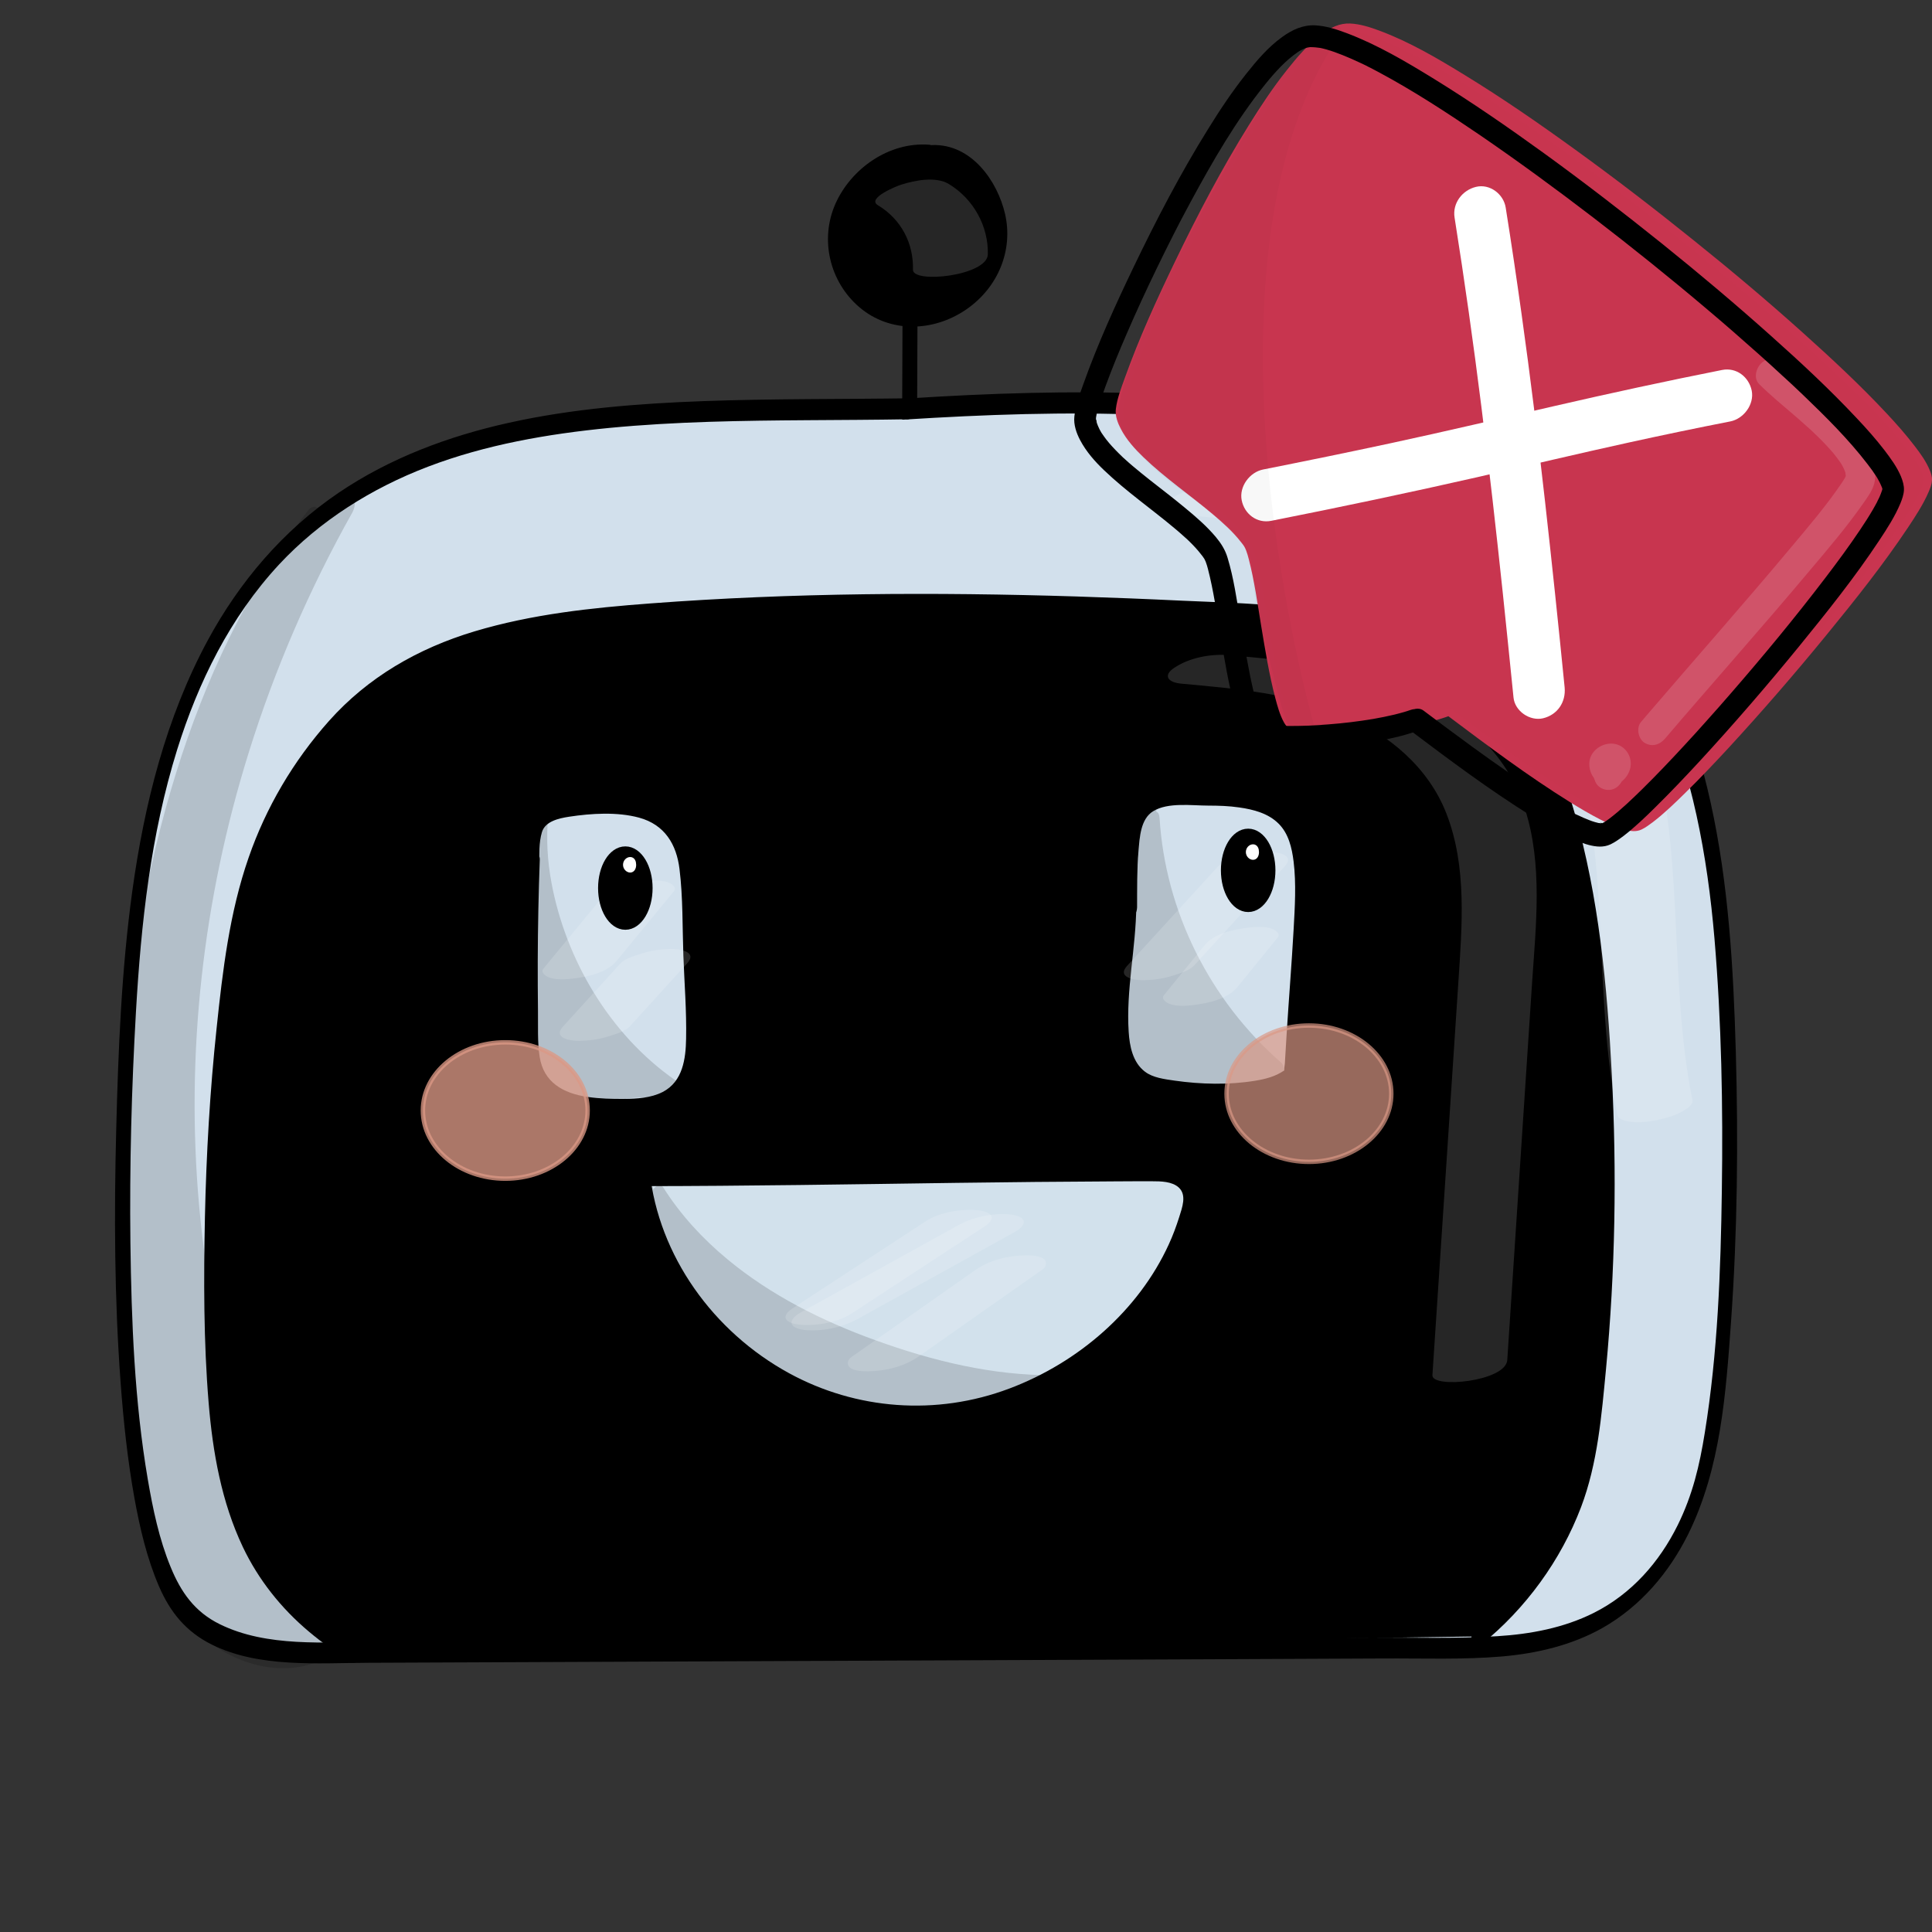 <?xml version="1.0" encoding="utf-8"?>
<!-- Generator: Adobe Adobe Illustrator 24.2.0, SVG Export Plug-In . SVG Version: 6.00 Build 0)  -->
<svg version="1.1" xmlns="http://www.w3.org/2000/svg" xmlns:xlink="http://www.w3.org/1999/xlink" x="0px" y="0px"
	 viewBox="0 0 170.08 170.08" style="enable-background:new 0 0 170.08 170.08;" xml:space="preserve">
<rect x="0" y="0" width="170.08" height="170.08" fill="#333333" stroke="none"/>
<style type="text/css">
	.st0{fill:#D2E0EC;}
	.st1{fill:#D2E1EC;}
	.st2{opacity:0.149;}
	.st3{fill:#FFFFFF;}
	.st4{stroke:#000000;stroke-miterlimit:10;}
	.st5{fill:#FFFFFF;stroke:#FFFFFF;stroke-width:0.407;stroke-miterlimit:10;}
	.st6{opacity:0.78;fill:#DB9886;stroke:#DB9886;stroke-width:0.391;stroke-miterlimit:10;}
	.st7{opacity:0.69;fill:#DB9886;stroke:#DB9886;stroke-width:0.391;stroke-miterlimit:10;}
	.st8{fill:#ECC9AD;}
	.st9{opacity:0.161;}
	.st10{opacity:0.169;}
	.st11{fill:#F0F6FA;}
	.st12{opacity:0.031;}
	.st13{stroke:#000000;stroke-width:0.066;stroke-miterlimit:10;}
	.st14{fill:#D15238;}
	.st15{fill:#D15239;}
	.st16{fill:#C8354F;}
	.st17{fill:#C93550;}
	.st18{fill:#6DB671;}
	.st19{fill:#6CB671;}
	.st20{fill:#D1DFEA;}
	.st21{fill:#D3E1ED;}
	.st22{fill:#C8354E;}
	.st23{fill:#F3C058;}
	.st24{fill:#C8AE9D;}
	.st25{opacity:0.078;}
	.st26{opacity:0.141;}
</style>
<g id="Ebene_4_5_">
</g>
<g id="Ebene_8_7_">
	<g>
		<g id="Ebene_5_8_">
			<g>
				<g>
					<path class="st0" d="M80.07,35.99c-31.77,0.48-64.7-3.19-68.53,49.61c-1.1,15.11-2.07,50.63,5.45,56.98
						c3.31,2.79,8.14,2.91,12.55,2.89c32.42-0.14,64.83-0.28,97.25-0.42c6.46-0.03,17.76,0.48,22.61-13.44
						c3.24-9.28,3.47-37.97,1.87-52.29c-4.74-42.27-35.4-45.62-71.57-43.34"/>
					<g>
						<path d="M80.24,35.06c-6.09,0.09-12.19,0.03-18.28,0.25c-5.75,0.21-11.54,0.66-17.17,1.91c-5.32,1.18-10.48,3.11-14.98,6.16
							c-4.92,3.33-8.76,7.89-11.51,12.97c-3.71,6.86-5.6,14.5-6.65,22.07c-0.96,6.97-1.24,14.03-1.42,21.04
							c-0.19,7.43-0.16,14.88,0.39,22.28c0.25,3.39,0.61,6.78,1.21,10.12c0.48,2.65,1.1,5.32,2.17,7.8c0.98,2.26,2.37,4,4.69,5.14
							c4.13,2.03,9.25,1.6,13.78,1.58c11.9-0.05,23.8-0.1,35.7-0.15c11.95-0.05,23.9-0.1,35.84-0.15
							c5.93-0.03,11.85-0.05,17.77-0.08c3.48-0.02,7.01,0.12,10.49-0.18c3.05-0.27,6.11-0.99,8.79-2.5
							c3.37-1.91,5.87-4.88,7.54-8.23c2.89-5.82,3.34-12.47,3.79-18.76c0.56-7.89,0.64-15.8,0.42-23.69
							c-0.21-7.37-0.63-14.8-2.22-22c-1.48-6.7-3.99-13.29-8.18-18.85c-3.51-4.67-8.09-8.42-13.42-11.09
							c-5.47-2.73-11.53-4.28-17.64-5.14c-6.81-0.96-13.75-1.13-20.65-0.97c-3.61,0.08-7.21,0.26-10.81,0.49
							c-0.78,0.05-1.24,1.91-0.33,1.86c7.13-0.45,14.28-0.71,21.41-0.41c6.4,0.28,12.81,1.03,18.94,2.78
							c5.58,1.59,10.88,4.05,15.32,7.64c4.78,3.86,8.33,8.86,10.76,14.35c2.98,6.72,4.32,14.04,4.94,21.32
							c0.62,7.36,0.76,14.78,0.65,22.18c-0.1,7.1-0.36,14.28-1.5,21.32c-0.46,2.88-1.07,5.48-2.39,8.15
							c-1.6,3.23-4.04,6.04-7.39,7.72c-2.64,1.32-5.57,1.87-8.5,2.05c-3.65,0.23-7.34,0.11-10.99,0.12
							c-11.7,0.05-23.41,0.1-35.11,0.15c-11.7,0.05-23.41,0.1-35.11,0.15c-5.83,0.03-11.65,0.05-17.48,0.08
							c-4.53,0.02-9.62,0.48-13.75-1.55c-2.23-1.09-3.44-2.85-4.33-5.02c-1.02-2.47-1.57-5.12-2.02-7.74
							c-1.17-6.86-1.44-13.88-1.53-20.84c-0.08-6.78,0.1-13.57,0.49-20.35c0.45-7.75,1.29-15.55,3.63-23.06
							c1.85-5.91,4.64-11.62,8.97-16.29c3.58-3.84,8.12-6.7,13.09-8.6c5.11-1.95,10.56-2.89,15.99-3.42
							c5.83-0.56,11.68-0.64,17.52-0.68c2.91-0.02,5.82-0.03,8.74-0.08C80.68,36.91,81.16,35.05,80.24,35.06L80.24,35.06z"/>
					</g>
				</g>
				<g>
					<g>
						<path d="M79.45,28.4c-0.01,2.63-0.02,5.26-0.03,7.9c0,0.37,0.24,0.74,0.66,0.57c0.43-0.17,0.65-0.79,0.66-1.19
							c0.01-2.63,0.02-5.26,0.03-7.9c0-0.37-0.24-0.74-0.66-0.57C79.67,27.38,79.45,28,79.45,28.4L79.45,28.4z"/>
					</g>
				</g>
				<g>
					<path d="M81.89,13.7c4.02-0.23,6.94,5.28,5.98,8.78c-0.97,3.5-4.98,5.96-8.59,5.26s-6.25-4.44-5.65-8.01
						c0.6-3.57,4.35-6.41,8.02-6.07"/>
					<g>
						<path d="M81.72,14.63c2.52-0.1,4.31,2.07,5.13,4.1c0.91,2.24,0.64,4.59-1.3,6.32c-2.13,1.9-5.32,2.49-7.85,1.1
							c-2.37-1.31-4.03-4.2-3.37-6.86c0.74-2.98,4.07-4.93,7.14-4.69c0.75,0.06,1.26-1.79,0.33-1.86c-3.56-0.27-6.88,2.12-8.25,5.19
							c-1.4,3.15-0.52,6.88,2.11,9.12c2.68,2.28,6.48,2.19,9.39,0.2c2.82-1.93,4.16-5.23,3.43-8.41c-0.67-2.89-2.95-6.2-6.44-6.07
							C81.28,12.8,80.81,14.66,81.72,14.63L81.72,14.63z"/>
					</g>
				</g>
				<g>
					<path d="M31.26,145.47c-6.72-4.4-11.69-9.55-12.41-24.54c-0.58-12.1-0.08-26.02,1.81-38.04c1.2-7.61,3.99-13.92,9.37-19.63
						c6.33-6.71,16.38-8.35,25.62-9.09c18.51-1.49,37.09-1.03,55.59,0.04c7.07,0.41,17.72,4.27,22.53,9.26
						c7.82,8.12,9.37,44.02,5.98,64.76c-0.98,6-4.74,11.95-9.58,15.83"/>
					<g>
						<path d="M31.73,144.63c-2.51-1.65-4.88-3.5-6.74-5.82c-2.2-2.74-3.53-6.03-4.33-9.4c-1.15-4.87-1.25-9.91-1.34-14.9
							c-0.09-5.38,0.02-10.77,0.34-16.15c0.32-5.27,0.83-10.55,1.68-15.77c0.73-4.47,2.12-8.84,4.49-12.8c2.4-4,5.65-7.66,9.89-9.97
							c4.46-2.43,9.54-3.53,14.55-4.19c5.65-0.74,11.37-1.01,17.05-1.23c6.04-0.23,12.08-0.29,18.11-0.22
							c6.04,0.07,12.07,0.27,18.1,0.56c2.86,0.14,5.75,0.19,8.59,0.48c2.2,0.23,4.37,0.71,6.49,1.31c4.52,1.3,9.05,3.19,12.73,6.03
							c1.11,0.86,2.16,1.81,2.94,2.95c0.67,0.99,1.2,2.06,1.67,3.15c1.19,2.81,1.93,5.81,2.54,8.79c0.75,3.72,1.25,7.48,1.6,11.26
							c0.78,8.42,0.9,16.93,0.47,25.39c-0.2,3.88-0.52,7.76-1.05,11.63c-0.28,2.02-0.58,4.03-1.25,5.97
							c-0.79,2.28-1.94,4.46-3.38,6.43c-1.38,1.91-3.01,3.64-4.87,5.14c-0.36,0.29-0.58,0.86-0.46,1.29c0.1,0.4,0.46,0.53,0.81,0.25
							c3.98-3.21,7.05-7.47,8.82-12.12c1.47-3.87,1.81-8.09,2.2-12.15c0.82-8.65,0.96-17.35,0.51-26c-0.4-7.72-1.14-15.6-3.29-23.04
							c-0.74-2.57-1.65-5.2-3.17-7.43c-2.09-3.06-5.64-5.1-9-6.7c-4.25-2.01-8.95-3.51-13.71-4c-2.87-0.29-5.79-0.36-8.68-0.49
							c-3.09-0.15-6.17-0.27-9.26-0.37c-12.49-0.39-25.01-0.33-37.5,0.61c-5.22,0.39-10.46,0.95-15.5,2.46
							c-5,1.5-9.4,4.05-12.82,7.89c-3.15,3.54-5.55,7.63-7.07,12.02c-1.69,4.85-2.29,9.97-2.82,15.01
							c-0.59,5.54-0.91,11.1-1.03,16.66c-0.11,5.45-0.12,10.94,0.33,16.37c0.36,4.33,1.13,8.7,3.01,12.66
							c1.36,2.86,3.36,5.39,5.83,7.46c1.14,0.96,2.36,1.82,3.61,2.64C31.54,146.8,32.35,145.05,31.73,144.63L31.73,144.63z"/>
					</g>
				</g>
				<g>
					<path class="st0" d="M46.88,75.97c-0.19,5.21-0.23,10.43-0.13,15.64c0.03,1.38,0.09,2.85,0.89,3.97
						c1.29,1.8,3.88,2.02,6.15,2.07c1.79,0.04,3.74,0.04,5.18-1.02c2.07-1.53,2.18-4.46,2.08-6.97c-0.15-3.89-0.3-7.78-0.45-11.67
						c-0.07-1.93-0.21-4.03-1.51-5.47c-1.74-1.92-4.8-1.88-7.45-1.69c-1.32,0.1-2.75,0.23-3.77,1.07s-1.04,2.85-1.04,4.57"/>
					<g>
						<path d="M46.23,76.28c-0.11,3.02-0.17,6.04-0.18,9.06c-0.01,1.55,0,3.11,0.02,4.66c0.02,1.4-0.04,2.84,0.21,4.22
							c0.43,2.4,2.2,3.76,4.64,4.16c1.13,0.18,2.3,0.22,3.45,0.23c1.35,0.01,2.77-0.09,3.99-0.71c2.13-1.07,3.04-3.37,3.28-5.52
							c0.29-2.65-0.01-5.37-0.12-8.02c-0.11-2.91-0.06-5.87-0.41-8.76c-0.28-2.35-1.36-4.49-3.81-5.32
							c-1.21-0.41-2.55-0.48-3.83-0.45c-1.39,0.03-2.86,0.07-4.2,0.48c-3.01,0.93-3.1,3.94-3.11,6.47c0,0.37,0.24,0.74,0.66,0.57
							c0.43-0.17,0.65-0.79,0.66-1.19c0-0.95-0.05-1.98,0.23-2.91c0.29-0.95,1.48-1.21,2.38-1.35c1.97-0.3,4.25-0.44,6.17,0.08
							c2.27,0.62,3.3,2.37,3.56,4.53c0.31,2.51,0.25,5.09,0.34,7.62c0.09,2.43,0.29,4.88,0.24,7.32c-0.03,1.73-0.28,3.76-2.06,4.68
							c-1.04,0.53-2.26,0.6-3.41,0.61c-1.06,0.01-2.13-0.02-3.17-0.17c-2.19-0.31-3.9-1.3-4.25-3.52c-0.21-1.33-0.13-2.73-0.15-4.08
							c-0.02-1.46-0.02-2.93-0.02-4.39c0.01-2.97,0.07-5.95,0.18-8.92c0.01-0.37-0.25-0.73-0.66-0.57
							C46.44,75.26,46.24,75.88,46.23,76.28L46.23,76.28z"/>
					</g>
				</g>
				<g>
					<path class="st0" d="M99.36,80.06c-0.02,5.73-2.28,13.5,1.43,15.41c2.02,1.04,12.77,1.61,12.93-1.45
						c1.05-19.83,3.34-24.2-7.87-24.03c-2.05,0.03-4.09-0.26-5.29,1.39c-1.19,1.65-1.11,5.83-1.12,8.8"/>
					<g>
						<path d="M98.7,80.37c-0.03,3.6-0.85,7.19-0.68,10.79c0.11,2.39,0.78,4.94,3.48,5.57c2.43,0.57,5.13,0.64,7.62,0.4
							c2.01-0.2,4.84-0.73,5.23-3.05c0.16-0.95,0.12-1.96,0.18-2.92c0.06-0.98,0.12-1.95,0.19-2.93c0.11-1.66,0.24-3.33,0.35-4.99
							c0.16-2.43,0.36-4.9,0.19-7.33c-0.11-1.55-0.34-3.23-1.29-4.53c-0.85-1.16-2.19-1.76-3.63-2.04c-0.95-0.18-1.93-0.25-2.9-0.27
							c-1.58-0.04-3.36-0.2-4.9,0.19c-3.73,0.95-3.68,5.67-3.74,8.57c-0.02,0.89-0.01,1.78-0.02,2.67c0,0.37,0.24,0.74,0.66,0.57
							c0.43-0.17,0.65-0.79,0.66-1.19c0.01-1.66-0.02-3.34,0.13-5c0.1-1.13,0.16-2.78,1.29-3.47c1.31-0.8,3.39-0.49,4.86-0.49
							c0.9,0,1.81,0.03,2.7,0.16c1.29,0.18,2.59,0.53,3.49,1.44c0.86,0.86,1.16,2.1,1.31,3.33c0.24,1.94,0.11,4.01,0,5.99
							c-0.17,3.04-0.42,6.08-0.61,9.13c-0.06,0.88-0.11,1.75-0.16,2.63c-0.01,0.2-0.1,0.56-0.04,0.75c-0.02-0.06,0.09-0.27,0-0.1
							c0.06-0.12,0.04-0.05-0.04,0c-0.76,0.52-1.62,0.74-2.53,0.89c-2.32,0.38-4.79,0.32-7.1-0.01c-0.88-0.13-1.91-0.25-2.61-0.79
							c-1.08-0.82-1.35-2.26-1.43-3.51c-0.24-3.69,0.64-7.38,0.67-11.07c0-0.37-0.24-0.73-0.66-0.57
							C98.92,79.34,98.7,79.97,98.7,80.37L98.7,80.37z"/>
					</g>
				</g>
				<g>
					<path class="st1" d="M56.66,103.49c14.71-0.01,30.22-0.42,44.93-0.43c1.07,0,2.3,0.08,2.9,0.92c0.51,0.72,0.35,1.71,0.11,2.57
						c-2.94,10.75-14.34,18.8-25.65,18.12c-11.31-0.68-21.26-10.02-22.4-21.02"/>
					<g>
						<path d="M56.49,104.42c9.24-0.01,18.49-0.16,27.74-0.29c4.62-0.06,9.23-0.11,13.85-0.13c1.12,0,2.23-0.02,3.34-0.01
							c0.77,0,1.76,0.01,2.35,0.55c0.73,0.67,0.29,1.79,0.04,2.6c-0.26,0.82-0.56,1.63-0.92,2.41c-2.65,5.79-7.92,10.39-14.04,12.69
							c-6.43,2.42-13.48,1.87-19.38-1.35c-6.7-3.66-11.48-10.35-12.28-17.75c-0.05-0.43-0.5-0.48-0.81-0.25
							c-0.4,0.3-0.51,0.85-0.46,1.29c0.76,6.95,4.9,13.33,10.83,17.3c5.88,3.93,13.22,5.21,20.22,3.15
							c6.8-1.99,12.71-6.71,16.07-12.71c0.85-1.53,1.55-3.14,2.04-4.81c0.5-1.71,0.87-4.08-1.33-4.77
							c-0.89-0.28-1.89-0.21-2.81-0.21c-1.21,0-2.42,0.01-3.63,0.01c-2.44,0.01-4.89,0.04-7.33,0.06
							c-9.84,0.11-19.68,0.3-29.51,0.34c-1.21,0.01-2.42,0.01-3.62,0.01C56.06,102.56,55.57,104.42,56.49,104.42L56.49,104.42z"/>
					</g>
				</g>
				<g class="st2">
					<path d="M57.84,105.26c3.24,5.14,8.37,8.92,13.93,11.57s13.88,5.26,20.89,5.15c-6.53,2.02-17.19,1.97-23.04-1.32
						c-5.86-3.29-11.61-10.06-13.01-16.54"/>
					<g>
						<path d="M57.26,105.96c5.52,8.66,15.94,13.59,26.03,15.88c3,0.68,6.09,1.11,9.19,1.07c0.05-0.6,0.11-1.21,0.16-1.81
							c-5.36,1.64-11.53,1.76-16.95,0.66c-2.62-0.53-5.04-1.45-7.22-2.92c-2.57-1.72-4.82-3.87-6.71-6.26
							c-2.1-2.65-3.79-5.69-4.53-8.97c-0.09-0.41-0.47-0.5-0.81-0.25c-0.37,0.27-0.56,0.87-0.46,1.29
							c1.34,6.02,5.59,11.47,10.6,15.18c2.25,1.66,4.7,2.87,7.48,3.54c2.94,0.71,6.03,0.96,9.07,0.91c3.22-0.06,6.46-0.47,9.55-1.41
							c0.61-0.19,1.05-1.82,0.16-1.81c-5.4,0.06-10.78-1.27-15.77-3.08c-4.71-1.7-9.21-3.97-13.01-7.12
							c-2.2-1.82-4.12-3.91-5.63-6.29C57.88,103.73,56.88,105.35,57.26,105.96L57.26,105.96z"/>
					</g>
				</g>
				<g class="st2">
					<path d="M47.58,72.22c-0.78,8.59,4.25,18.79,11.39,23.71c-3.53-1-7.99,1.57-10.79-0.74c-1.5-1.24-1.77-3.37-1.86-5.3
						c-0.26-5.52,0.06-11.08,0.97-16.55"/>
					<g>
						<path d="M46.92,72.52c-0.62,7.24,2.38,14.7,7.11,20.18c1.31,1.52,2.8,2.89,4.47,4.06c0.27-0.58,0.53-1.17,0.8-1.75
							c-1.75-0.46-3.56-0.18-5.34,0.05c-1.68,0.22-3.65,0.48-5.09-0.53c-1.75-1.24-1.84-3.57-1.92-5.48
							c-0.1-2.45-0.08-4.9,0.05-7.36c0.15-2.82,0.47-5.63,0.92-8.42c0.05-0.33-0.01-0.88-0.47-0.86c-0.45,0.02-0.75,0.65-0.8,1
							c-0.85,5.2-1.21,10.47-1.03,15.72c0.07,2.12,0.09,4.55,1.5,6.29c1.19,1.47,3.08,1.79,4.94,1.66c2.18-0.15,4.42-0.81,6.58-0.24
							c0.73,0.19,1.36-1.36,0.8-1.75c-5.8-4.04-9.66-10.68-10.9-17.42c-0.35-1.9-0.46-3.83-0.29-5.77c0.03-0.38-0.26-0.73-0.66-0.57
							C47.12,71.51,46.96,72.12,46.92,72.52L46.92,72.52z"/>
					</g>
				</g>
				<g class="st2">
					<path d="M101.43,72.34c0.48,8.41,4.49,16.52,10.9,22.06c-2.12,0.46-4.28,0.93-6.43,0.73c-2.15-0.2-4.46,0.39-5.53-1.43
						c-1.03-1.75-0.42-6.39-0.24-8.42c0.45-4.93,0.59-8.96,1.04-13.89"/>
					<g>
						<path d="M100.77,72.65c0.53,8.59,4.47,16.82,11.09,22.58c0.21-0.59,0.42-1.18,0.63-1.76c-1.33,0.29-2.66,0.58-4.01,0.71
							c-1.21,0.12-2.39-0.01-3.6-0.03c-1.71-0.02-3.74,0.07-4.22-1.86c-0.44-1.73-0.22-3.66-0.06-5.42c0.2-2.22,0.4-4.45,0.56-6.68
							c0.2-2.96,0.38-5.92,0.64-8.87c0.03-0.33,0.01-0.88-0.47-0.86c-0.43,0.02-0.77,0.66-0.8,1c-0.47,5.24-0.74,10.49-1.22,15.72
							c-0.18,1.97-0.39,4.05,0.04,5.99c0.18,0.81,0.53,1.62,1.24,2.12c0.78,0.56,1.75,0.66,2.7,0.69c1.29,0.04,2.62,0.14,3.92,0.1
							c1.67-0.06,3.32-0.41,4.95-0.77c0.63-0.14,1.17-1.3,0.63-1.76c-6.3-5.49-10.2-13.33-10.71-21.53
							C102.01,70.78,100.72,71.82,100.77,72.65L100.77,72.65z"/>
					</g>
				</g>
				<g class="st2">
					<path d="M30.54,44.7c-17.59,31.23-19.34,69.76-1.58,100.23c-3.81,2.26-8.97,0.48-11.74-2.82
						c-6.27-7.48-13.84-65.58,10.23-96.55"/>
					<g>
						<path d="M30.07,44.28c-6.91,12.29-11.47,25.75-13.32,39.5c-1.83,13.6-1.05,27.5,2.67,40.65c2.09,7.39,5.09,14.51,8.96,21.18
							c0.19-0.53,0.38-1.05,0.57-1.58c-2.32,1.33-5.05,1.15-7.41,0.11c-1.18-0.52-2.25-1.25-3.16-2.14
							c-0.29-0.28-0.56-0.58-0.81-0.89c0.1,0.13-0.13-0.18-0.17-0.24c-0.91-1.37-1.46-2.95-1.93-4.43
							c-1.71-5.37-2.56-11.03-3.13-16.61c-0.79-7.69-0.95-15.45-0.52-23.19c0.47-8.45,1.66-16.93,3.92-25.16
							c2.2-8.01,5.4-15.92,10.23-22.88c0.58-0.84,1.18-1.65,1.81-2.46c0.26-0.34,0.48-0.92,0.25-1.31c-0.23-0.38-0.67-0.21-0.9,0.09
							c-5.38,6.95-9.09,14.94-11.64,23.16c-2.64,8.5-4.1,17.29-4.78,26.09c-0.62,8.08-0.58,16.21,0.13,24.27
							c0.53,6.06,1.35,12.18,3.06,18.03c0.52,1.79,1.11,3.61,2.03,5.25c1.77,3.13,5.7,5.31,9.46,5.13c1.26-0.06,2.49-0.43,3.58-1.05
							c0.49-0.28,0.86-1.07,0.57-1.58c-6.78-11.66-10.82-24.71-12.01-38.08c-1.2-13.35,0.33-26.95,4.36-39.87
							c2.28-7.32,5.34-14.41,9.13-21.16c0.18-0.32,0.36-0.97,0.01-1.25C30.65,43.59,30.24,43.99,30.07,44.28L30.07,44.28z"/>
					</g>
				</g>
				<g class="st2">
					<g>
						<path d="M97.03,73.93c0.77-0.16,1.18-2.03,0.33-1.86C96.59,72.23,96.18,74.1,97.03,73.93L97.03,73.93z"/>
					</g>
				</g>
				<g class="st2">
					<g>
						<path class="st3" d="M103.68,45.28c2.34,0.21,4.68,0.43,7,0.73c1.17,0.15,2.34,0.32,3.5,0.52c0.54,0.09,1.09,0.19,1.63,0.29
							c0.76,0.15,0.69,0.13,1.48,0.31c4.32,0.99,8.52,2.49,12.07,5.02c8.66,6.19,10.72,16.89,11.35,26.7
							c0.42,6.45,0.39,12.97,1.68,19.32c0.08,0.41,0.81,0.54,1.12,0.58c0.75,0.1,1.66,0.01,2.4-0.15c0.78-0.17,1.58-0.39,2.27-0.8
							c0.32-0.19,0.9-0.54,0.81-0.97c-2.22-11.01-0.49-22.59-4.08-33.35c-1.56-4.69-4.19-9.11-8.14-12.32
							c-3.58-2.9-8-4.76-12.52-5.93c-5.28-1.38-10.75-1.96-16.21-2.45c-1.54-0.13-3.32,0.15-4.66,0.95
							c-0.32,0.19-0.9,0.54-0.81,0.97C102.65,45.12,103.35,45.25,103.68,45.28L103.68,45.28z"/>
					</g>
				</g>
				<g class="st2">
					<g>
						<path class="st3" d="M77.29,18.07c2.05,1.24,3.14,3.35,3.08,5.67c-0.04,1.26,6.54,0.54,6.59-1.34
							c0.07-2.47-1.26-4.89-3.43-6.2c-1.14-0.69-2.99-0.33-4.21,0.06C78.99,16.36,76.25,17.45,77.29,18.07L77.29,18.07z"/>
					</g>
				</g>
				<g class="st2">
					<g>
						<path class="st3" d="M103.94,60.18c4.97,0.45,9.82,0.87,14.36,2.78c4.02,1.69,7.46,4.64,9.02,8.63
							c1.85,4.72,1.38,9.97,1.06,14.93c-0.36,5.41-0.71,10.82-1.07,16.22c-0.4,6.11-0.8,12.21-1.21,18.32
							c-0.08,1.2,6.47,0.57,6.59-1.34c0.73-11.05,1.45-22.1,2.18-33.15c0.34-5.09,0.96-10.45-0.63-15.38
							c-1.44-4.46-4.79-7.72-9.05-9.84c-5.17-2.57-11.15-3.15-16.9-3.67c-1.53-0.14-3.32,0.15-4.66,0.95
							c-0.32,0.19-0.9,0.54-0.81,0.97C102.91,60.01,103.61,60.15,103.94,60.18L103.94,60.18z"/>
					</g>
				</g>
				<g class="st2">
					<g>
						<path class="st3" d="M105.14,84.98c2.66-2.91,5.31-5.81,7.97-8.72c0.93-1.02-0.66-1.28-1.49-1.26
							c-0.86,0.02-1.74,0.14-2.56,0.41c-0.61,0.2-1.43,0.43-1.87,0.9c-2.66,2.91-5.31,5.81-7.97,8.72
							c-0.93,1.02,0.66,1.28,1.49,1.26c0.86-0.02,1.74-0.14,2.56-0.41C103.89,85.68,104.71,85.45,105.14,84.98L105.14,84.98z"/>
					</g>
				</g>
				<g class="st2">
					<g>
						<path class="st3" d="M108.94,86.89c1.18-1.45,2.36-2.9,3.54-4.35c0.3-0.36-0.26-0.69-0.5-0.78c-0.59-0.22-1.46-0.18-2.07-0.1
							c-1.34,0.17-3.02,0.5-3.9,1.59c-1.18,1.45-2.36,2.9-3.54,4.35c-0.3,0.36,0.26,0.69,0.5,0.78c0.59,0.22,1.46,0.18,2.07,0.1
							C106.38,88.31,108.05,87.97,108.94,86.89L108.94,86.89z"/>
					</g>
				</g>
				<g class="st2">
					<g>
						<path class="st3" d="M75.47,116.13c4.61-2.55,9.22-5.11,13.84-7.66c0.28-0.15,0.89-0.56,0.81-0.97
							c-0.08-0.41-0.81-0.54-1.12-0.58c-1.53-0.17-3.31,0.2-4.66,0.95c-4.61,2.55-9.22,5.11-13.84,7.66
							c-0.28,0.15-0.89,0.56-0.81,0.97c0.08,0.41,0.81,0.54,1.12,0.58C72.33,117.24,74.12,116.87,75.47,116.13L75.47,116.13z"/>
					</g>
				</g>
				<g class="st2">
					<g>
						<path class="st3" d="M54.31,84.56c1.67-2.03,3.35-4.06,5.02-6.1c0.3-0.36-0.26-0.69-0.5-0.78c-0.59-0.22-1.46-0.18-2.07-0.1
							c-1.35,0.17-3.01,0.51-3.9,1.59c-1.67,2.03-3.35,4.06-5.02,6.1c-0.3,0.36,0.26,0.69,0.5,0.78c0.59,0.22,1.46,0.18,2.07,0.1
							C51.76,85.99,53.42,85.65,54.31,84.56L54.31,84.56z"/>
					</g>
				</g>
				<g class="st2">
					<g>
						<path class="st3" d="M55.48,90.32c1.67-1.84,3.34-3.68,5.02-5.52c0.92-1.02-0.66-1.28-1.49-1.26
							c-0.86,0.02-1.74,0.14-2.56,0.41c-0.61,0.2-1.43,0.42-1.87,0.9c-1.67,1.84-3.34,3.68-5.02,5.52
							c-0.92,1.02,0.66,1.28,1.49,1.26c0.86-0.02,1.74-0.14,2.56-0.41C54.22,91.03,55.05,90.8,55.48,90.32L55.48,90.32z"/>
					</g>
				</g>
				<g class="st2">
					<g>
						<path class="st3" d="M74.94,115.65c3.85-2.52,7.69-5.03,11.54-7.55c0.27-0.18,0.89-0.55,0.81-0.97
							c-0.08-0.41-0.81-0.54-1.12-0.58c-1.43-0.16-3.43,0.14-4.66,0.95c-3.85,2.52-7.69,5.03-11.54,7.55
							c-0.27,0.18-0.89,0.55-0.81,0.97c0.08,0.41,0.81,0.54,1.12,0.58C71.71,116.76,73.7,116.46,74.94,115.65L74.94,115.65z"/>
					</g>
				</g>
				<g class="st2">
					<g>
						<path class="st3" d="M80.88,119.41c3.63-2.55,7.25-5.1,10.88-7.64c0.32-0.23,0.45-0.63,0.16-0.91
							c-0.34-0.33-1.23-0.36-1.65-0.35c-1.56,0.03-3.16,0.42-4.43,1.31c-3.63,2.55-7.25,5.1-10.88,7.64
							c-0.32,0.23-0.45,0.63-0.16,0.91c0.34,0.33,1.23,0.36,1.65,0.35C78,120.69,79.61,120.3,80.88,119.41L80.88,119.41z"/>
					</g>
				</g>
			</g>
		</g>
	</g>
	<ellipse class="st4" cx="55.05" cy="78.18" rx="1.9" ry="3.17"/>
	<ellipse class="st4" cx="109.88" cy="76.62" rx="1.9" ry="3.17"/>
	<path class="st5" d="M55.05,76.13c0-0.27,0.21-0.48,0.43-0.48s0.32,0.22,0.32,0.48s-0.11,0.48-0.32,0.48S55.05,76.4,55.05,76.13z"
		/>
	<path class="st5" d="M109.88,75.01c0-0.27,0.21-0.48,0.43-0.48s0.32,0.22,0.32,0.48s-0.11,0.48-0.32,0.48
		S109.88,75.28,109.88,75.01z"/>
	<ellipse class="st6" cx="44.48" cy="97.76" rx="7.25" ry="6"/>
	<ellipse class="st7" cx="115.23" cy="96.28" rx="7.25" ry="6"/>
</g>
<g id="Ebene_9_6_">
</g>
<g id="Ebene_3">
	<g>
		<g id="Ebene_2_Kopie_5_">
			<g>
				<path class="st16" d="M127.68,62.77c3.56,2.67,14.35,10.85,16.57,10.01c3.61-1.36,26.06-27.65,25.49-30.71
					c-1.2-6.41-44.47-41.22-51.6-39.61c-6.42,1.45-19.86,31.3-19.57,33.86c0.43,3.87,8.74,7.85,11.27,11.63
					c1.13,1.68,2.16,14.89,3.95,15.99c1.02,0.63,9.77,0.24,13.77-1.26"/>
				<g>
					<path class="st17" d="M127.49,63.04c3.49,2.62,6.99,5.25,10.7,7.56c0.89,0.55,1.8,1.09,2.74,1.57c0.69,0.35,1.41,0.7,2.18,0.89
						c0.47,0.12,0.95,0.18,1.41-0.04c0.35-0.17,0.67-0.41,0.98-0.64c1.02-0.78,1.94-1.68,2.86-2.58c1.31-1.29,2.57-2.62,3.82-3.97
						c3-3.26,5.9-6.61,8.7-10.04c2.47-3.02,4.91-6.09,7.08-9.34c0.67-1.01,1.35-2.04,1.83-3.16c0.14-0.32,0.27-0.66,0.29-1.01
						c0.02-0.3-0.08-0.6-0.19-0.87c-0.32-0.78-0.83-1.49-1.34-2.15c-0.75-0.98-1.57-1.91-2.41-2.81c-2.35-2.52-4.87-4.86-7.43-7.16
						c-3.13-2.81-6.35-5.52-9.63-8.15c-3.4-2.74-6.86-5.4-10.4-7.96c-3.16-2.29-6.37-4.51-9.7-6.55c-2.41-1.48-4.9-2.95-7.57-3.94
						c-0.81-0.3-1.68-0.58-2.56-0.62c-0.92-0.04-1.74,0.37-2.48,0.92c-1.19,0.87-2.18,2.04-3.1,3.2c-1.22,1.54-2.31,3.19-3.35,4.86
						c-2.4,3.86-4.51,7.89-6.48,11.98c-1.61,3.34-3.16,6.73-4.41,10.22c-0.32,0.89-0.69,1.83-0.8,2.77
						c-0.07,0.6,0.17,1.23,0.44,1.74c0.49,0.95,1.23,1.76,1.99,2.49c1.89,1.82,4.07,3.31,6.08,5c0.89,0.75,1.77,1.53,2.49,2.45
						c0.25,0.31,0.34,0.42,0.47,0.76c0.1,0.26,0.17,0.52,0.24,0.79c0.49,1.9,0.76,3.87,1.08,5.82c0.36,2.14,0.7,4.3,1.25,6.39
						c0.19,0.71,0.39,1.45,0.74,2.1c0.27,0.49,0.58,0.76,1.13,0.87c0.82,0.16,1.69,0.15,2.52,0.15c1.25-0.01,2.51-0.08,3.76-0.2
						c2.41-0.22,4.92-0.53,7.23-1.38c0.4-0.15,0.13-0.74-0.26-0.59c-1.12,0.41-2.29,0.66-3.45,0.86c-1.31,0.23-2.64,0.39-3.96,0.5
						c-1.2,0.1-2.4,0.16-3.59,0.15c-0.74,0-1.62,0.02-2.28-0.18c-0.04-0.01-0.08-0.03-0.12-0.04c-0.11-0.04,0.01,0.02-0.05-0.03
						c-0.03-0.02-0.06-0.04-0.09-0.07c0.07,0.06-0.06-0.07-0.08-0.09c-0.15-0.19-0.25-0.39-0.36-0.65
						c-0.31-0.73-0.51-1.51-0.69-2.28c-0.5-2.14-0.84-4.32-1.21-6.5c-0.3-1.8-0.54-3.65-1.06-5.4c-0.2-0.67-0.53-1.18-0.99-1.71
						c-0.76-0.89-1.65-1.67-2.55-2.41c-1.99-1.65-4.15-3.11-5.98-4.94c-0.71-0.71-1.42-1.49-1.82-2.43
						c-0.08-0.18-0.15-0.36-0.19-0.56c-0.02-0.11-0.04-0.21-0.06-0.32c0-0.02-0.01-0.18-0.01-0.04c0-0.12,0.01-0.24,0.03-0.36
						c0.06-0.35,0.16-0.72,0.29-1.14c0.18-0.57,0.38-1.14,0.58-1.7c0.57-1.56,1.21-3.09,1.88-4.62c1.73-3.98,3.63-7.89,5.71-11.71
						c1.95-3.59,4.03-7.2,6.6-10.4c0.87-1.09,1.82-2.17,2.97-2.97c0.35-0.24,0.84-0.5,1.22-0.59c0.07-0.02,0.13-0.03,0.2-0.04
						c0.03,0,0.06-0.01,0.09-0.01c0.11-0.01-0.04,0,0.07,0c0.16,0,0.32,0,0.48,0.02c0.44,0.04,0.68,0.1,1.1,0.22
						c0.49,0.13,0.96,0.3,1.43,0.49c1.16,0.46,2.28,1.01,3.38,1.6c3.04,1.63,5.94,3.51,8.79,5.45c3.45,2.35,6.81,4.82,10.12,7.36
						c3.4,2.61,6.74,5.31,10.02,8.08c2.91,2.47,5.77,4.99,8.52,7.64c1.98,1.91,3.97,3.87,5.64,6.07c0.28,0.37,0.56,0.75,0.81,1.15
						c0.05,0.07,0.05,0.07,0.11,0.19c0.05,0.08,0.09,0.17,0.14,0.25c0.08,0.14,0.15,0.29,0.21,0.44c0.03,0.06,0.05,0.13,0.07,0.19
						c0.01,0.03,0.02,0.07,0.03,0.1c-0.03-0.11,0,0.01,0.01,0.03c0.01,0.05,0.02,0.1,0.03,0.16c0.01,0.09,0.01-0.07,0,0.01
						c0,0.03,0,0.06-0.01,0.09c0,0.04-0.04,0.23-0.02,0.12c-0.02,0.08-0.04,0.16-0.07,0.24c-0.06,0.19-0.14,0.38-0.22,0.56
						c-0.47,1.03-1.16,2.08-1.83,3.07c-0.99,1.48-2.05,2.91-3.13,4.32c-2.63,3.44-5.39,6.79-8.23,10.06
						c-2.57,2.96-5.19,5.89-7.98,8.64c-0.9,0.89-1.83,1.79-2.83,2.56c-0.34,0.26-0.51,0.4-0.86,0.57c-0.15,0.07-0.23,0.09-0.37,0.08
						c-0.28-0.01-0.48-0.05-0.74-0.13c-0.77-0.23-1.5-0.59-2.21-0.96c-0.93-0.5-1.84-1.04-2.74-1.61c-2.03-1.28-4.01-2.67-5.95-4.08
						c-1.47-1.06-2.92-2.15-4.37-3.24C127.54,62.24,127.16,62.79,127.49,63.04L127.49,63.04z"/>
				</g>
			</g>
		</g>
		<g id="Ebene_7_4_">
			<g class="st2">
				<g>
					<path class="st3" d="M154.87,33.82c0.99,0.98,2.06,1.86,3.11,2.76c0.29,0.25,0.58,0.5,0.86,0.76c0.14,0.12,0.28,0.25,0.42,0.37
						c0.07,0.06,0.14,0.13,0.21,0.19c0.23,0.21-0.19-0.18,0.04,0.04c0.53,0.5,1.05,1.01,1.54,1.56c0.23,0.25,0.45,0.51,0.65,0.78
						c0.09,0.12,0.18,0.25,0.27,0.37c0.04,0.06,0.08,0.12,0.12,0.18c0.17,0.25-0.11-0.2-0.01-0.03c0.13,0.24,0.26,0.47,0.35,0.73
						c0.02,0.05,0.03,0.12,0.06,0.17c-0.04-0.07-0.08-0.33-0.04-0.13c0.02,0.12,0.02,0.26,0.06,0.37c-0.02-0.06,0.01-0.36-0.01-0.16
						c0,0.05-0.01,0.1-0.01,0.16c-0.02,0.3,0.1-0.26,0.02-0.08c-0.04,0.09-0.19,0.41-0.04,0.12c0.15-0.29,0.03-0.06-0.01,0.01
						c-0.04,0.06-0.08,0.13-0.11,0.19c-0.09,0.15-0.18,0.29-0.28,0.43c-1.32,1.94-2.86,3.74-4.36,5.53
						c-2.12,2.54-4.29,5.05-6.46,7.56c-2.05,2.37-4.11,4.73-6.15,7.11c-0.21,0.25-0.42,0.49-0.63,0.74
						c-0.45,0.53-0.25,1.48,0.29,1.83c0.64,0.4,1.33,0.21,1.82-0.36c2-2.35,4.04-4.68,6.06-7.01c2.23-2.57,4.46-5.14,6.65-7.75
						c1.62-1.92,3.27-3.85,4.71-5.91c0.37-0.53,0.82-1.13,0.99-1.76c0.38-1.47-0.33-2.83-1.16-3.94c-0.93-1.25-2.11-2.32-3.27-3.36
						c-1.07-0.96-2.19-1.87-3.26-2.84c-0.05-0.05-0.11-0.1-0.16-0.14c-0.16-0.15,0.25,0.23,0.06,0.06c-0.1-0.09-0.2-0.19-0.29-0.28
						c-0.48-0.47-1.27-0.66-1.83-0.14C154.58,32.41,154.35,33.31,154.87,33.82L154.87,33.82z"/>
				</g>
			</g>
			<g class="st2">
				<g>
					<path class="st3" d="M140.78,67.03c-0.13,0.26-0.26,0.53-0.39,0.79c0.8-0.05,1.61-0.1,2.41-0.16
						c-0.15-0.36-0.29-0.73-0.43-1.09c-0.33,0.62-0.66,1.24-0.98,1.87c-0.19,0.02-0.36,0.02-0.54-0.07
						c-0.08-0.02-0.14-0.07-0.19-0.13c-0.09-0.1-0.11-0.11-0.05-0.03c-0.09-0.13-0.14-0.24-0.17-0.4c0.01,0.09,0.01,0.08,0-0.05
						c-0.02-0.11,0-0.22,0.04-0.33c0.45-0.3,0.9-0.6,1.35-0.9c0.02,0,0.31,0.1,0.16,0.03c0.15,0.06,0.26,0.14,0.38,0.26
						c-0.11-0.12,0.07,0.12,0.08,0.14c-0.08-0.14,0.04,0.12,0.04,0.15c0.02,0.15-0.01,0.3-0.05,0.44c0.07-0.23-0.29,0.39-0.28,0.37
						c0.12-0.12-0.11,0.07-0.13,0.09c-0.07,0.02-0.13,0.05-0.2,0.07c-0.22,0-0.28,0.01-0.18,0.01c0.15,0.02-0.29-0.07-0.15-0.03
						c0.06,0.02,0.04,0.01-0.07-0.04c-0.07-0.02-0.14-0.06-0.19-0.12c-0.22-0.2-0.32-0.49-0.25-0.79c0.07-0.28-0.08,0.11,0.06-0.16
						c0.14-0.27-0.1,0.08,0.1-0.15c0.04-0.07,0.1-0.12,0.17-0.15c0.11-0.06,0.13-0.08,0.07-0.05c-0.11,0.05,0.33-0.07,0.12-0.06
						c0.5,0.46,1,0.92,1.5,1.38c0.01-0.13,0.01-0.26,0.02-0.39c0.03-0.69-0.44-1.38-1.17-1.4c-0.68-0.01-1.39,0.5-1.42,1.23
						c-0.01,0.13-0.01,0.26-0.02,0.39c-0.02,0.42,0.1,0.78,0.41,1.06c0.32,0.3,0.67,0.35,1.1,0.32c0.87-0.07,1.59-0.97,1.63-1.81
						c0.05-1-0.72-1.86-1.72-1.86c-0.96,0-1.91,0.73-1.93,1.76c-0.02,1,0.67,1.87,1.68,1.93c0.57,0.04,1.14-0.35,1.35-0.9
						c0.22-0.6,0.12-1.3-0.28-1.77c-0.43-0.52-1.01-0.7-1.67-0.63c-0.87,0.09-1.27,1.15-0.98,1.87c0.15,0.36,0.29,0.73,0.43,1.09
						c0.19,0.48,0.73,0.76,1.23,0.73c0.56-0.04,0.93-0.39,1.18-0.89c0.13-0.26,0.26-0.53,0.39-0.79c0.14-0.28,0.09-0.73-0.03-0.99
						c-0.13-0.3-0.42-0.59-0.74-0.68c-0.32-0.09-0.68-0.1-0.98,0.06C141.14,66.43,140.95,66.69,140.78,67.03L140.78,67.03z"/>
				</g>
			</g>
		</g>
		<g id="Ebene_2_6_">
			<g>
				<g>
					<path d="M124.11,64.27c3.49,2.63,7,5.26,10.71,7.57c0.89,0.56,1.8,1.09,2.74,1.57c0.75,0.38,1.51,0.77,2.33,0.98
						c0.63,0.16,1.27,0.23,1.89-0.06c0.4-0.19,0.77-0.46,1.12-0.72c1.02-0.78,1.95-1.68,2.86-2.58c1.31-1.29,2.58-2.63,3.83-3.98
						c3.03-3.29,5.96-6.68,8.79-10.15c2.46-3.02,4.91-6.08,7.06-9.33c0.69-1.04,1.38-2.11,1.86-3.26c0.15-0.37,0.29-0.77,0.31-1.16
						c0.02-0.42-0.11-0.82-0.26-1.2c-0.35-0.84-0.91-1.6-1.45-2.31c-0.76-0.99-1.59-1.92-2.44-2.82c-2.39-2.55-4.95-4.93-7.55-7.25
						c-3.13-2.8-6.35-5.51-9.62-8.14c-3.4-2.73-6.85-5.39-10.38-7.95c-3.15-2.28-6.35-4.49-9.66-6.53
						c-2.47-1.52-5.02-3.03-7.74-4.05c-0.87-0.33-1.8-0.62-2.73-0.67c-1.08-0.05-2.03,0.39-2.91,1.03c-1.24,0.89-2.27,2.11-3.21,3.3
						c-1.22,1.54-2.31,3.18-3.34,4.85c-2.42,3.89-4.54,7.97-6.52,12.09c-1.61,3.35-3.16,6.76-4.41,10.26
						c-0.33,0.93-0.71,1.92-0.81,2.9c-0.08,0.72,0.18,1.47,0.51,2.09c0.54,1.02,1.3,1.88,2.12,2.66c1.95,1.86,4.16,3.39,6.22,5.12
						c0.23,0.19,0.45,0.38,0.67,0.58c0.06,0.05,0.12,0.1,0.18,0.16c0.03,0.03,0.23,0.21,0.04,0.03c0.11,0.1,0.22,0.21,0.33,0.31
						c0.4,0.39,0.79,0.8,1.13,1.25c0.07,0.08,0.13,0.17,0.19,0.26c0.04,0.05,0.07,0.11,0.11,0.15c0.08,0.09-0.13-0.26-0.09-0.14
						c0.04,0.1,0.1,0.19,0.14,0.29c0.05,0.12,0.08,0.24,0.12,0.35c0.09,0.27-0.05-0.2,0.01,0.03c0.03,0.1,0.05,0.2,0.08,0.29
						c0.49,1.89,0.76,3.86,1.09,5.79c0.36,2.14,0.71,4.3,1.27,6.39c0.21,0.76,0.42,1.55,0.8,2.24c0.18,0.32,0.38,0.63,0.68,0.86
						c0.3,0.22,0.64,0.3,1,0.36c0.84,0.15,1.71,0.15,2.56,0.15c1.3-0.01,2.6-0.08,3.89-0.2c2.46-0.22,4.98-0.54,7.33-1.4
						c0.5-0.18,0.7-0.87,0.5-1.32c-0.23-0.52-0.79-0.64-1.29-0.46c-0.07,0.02-0.47,0.16-0.2,0.07c-0.12,0.04-0.24,0.08-0.36,0.11
						c-0.28,0.08-0.57,0.16-0.86,0.23c-0.62,0.15-1.24,0.27-1.86,0.38c-1.31,0.22-2.64,0.38-3.96,0.48
						c-0.14,0.01-0.28,0.02-0.43,0.03c-0.03,0-0.31,0.02-0.09,0.01c-0.08,0.01-0.17,0.01-0.25,0.02c-0.32,0.02-0.65,0.04-0.97,0.05
						c-0.56,0.02-1.13,0.03-1.69,0.03c-0.46,0-0.91-0.02-1.37-0.05c-0.17-0.01-0.34-0.03-0.51-0.05c-0.07-0.01-0.16-0.04-0.23-0.04
						c0.26-0.02,0.17,0.04,0.02,0c-0.05-0.01-0.1-0.04-0.15-0.05c-0.18-0.04,0.15,0.09,0.12,0.06c-0.02-0.02-0.08-0.07-0.11-0.08
						c0.23,0.09,0.17,0.18,0.07,0.05c-0.03-0.05-0.07-0.09-0.1-0.14c-0.13-0.16,0.13,0.23,0.03,0.05c-0.07-0.13-0.14-0.27-0.2-0.4
						c-0.14-0.33-0.26-0.67-0.36-1.01c-0.02-0.06-0.09-0.24,0.01,0.03c-0.02-0.05-0.03-0.11-0.05-0.16c-0.03-0.1-0.06-0.2-0.08-0.3
						c-0.06-0.23-0.12-0.47-0.18-0.7c-0.51-2.13-0.86-4.31-1.22-6.47c-0.32-1.86-0.58-3.77-1.13-5.57c-0.21-0.7-0.57-1.25-1.03-1.81
						c-0.81-0.96-1.77-1.79-2.73-2.58c-1.01-0.84-2.05-1.63-3.08-2.44c-0.51-0.4-1.01-0.81-1.51-1.23
						c-0.23-0.19-0.45-0.39-0.67-0.59c-0.06-0.05-0.12-0.11-0.18-0.16c-0.19-0.17,0.1,0.1-0.01-0.01c-0.12-0.12-0.24-0.23-0.36-0.35
						c-0.39-0.39-0.77-0.79-1.11-1.23c-0.15-0.19-0.28-0.39-0.42-0.59c-0.13-0.18,0.1,0.2,0,0c-0.03-0.05-0.06-0.11-0.09-0.16
						c-0.06-0.1-0.11-0.21-0.16-0.32c-0.05-0.1-0.09-0.21-0.13-0.32c-0.01-0.03-0.02-0.07-0.04-0.11c-0.07-0.19,0.04,0.22,0.01,0.03
						c-0.03-0.14-0.03-0.33-0.08-0.47c0.09,0.26-0.01,0.29,0.01,0.16c0-0.02,0-0.05,0-0.07c0-0.07,0.02-0.14,0.03-0.21
						c0.01-0.08,0.03-0.15,0.04-0.23c0.04-0.23-0.04,0.17-0.02,0.09c0.01-0.05,0.02-0.1,0.04-0.15c0.06-0.22,0.12-0.45,0.19-0.67
						c0.18-0.58,0.37-1.15,0.58-1.71c0.57-1.55,1.2-3.08,1.86-4.6c0.82-1.9,1.69-3.78,2.59-5.64c0.5-1.03,1-2.05,1.52-3.07
						c0.12-0.24,0.25-0.48,0.37-0.72c0.03-0.06,0.22-0.42,0.08-0.16c0.08-0.15,0.16-0.31,0.24-0.46c0.26-0.5,0.53-1,0.8-1.5
						c1.94-3.59,4.01-7.19,6.58-10.38c0.26-0.32,0.52-0.64,0.8-0.95c0.06-0.07,0.28-0.28,0.02-0.02c0.07-0.07,0.13-0.14,0.2-0.22
						c0.13-0.14,0.26-0.27,0.39-0.41c0.45-0.45,0.92-0.86,1.44-1.22c0.03-0.02,0.06-0.04,0.09-0.06c0.01-0.01-0.24,0.15-0.13,0.08
						c0.06-0.03,0.12-0.07,0.18-0.11c0.11-0.07,0.23-0.13,0.34-0.18c0.1-0.05,0.2-0.09,0.31-0.13c0.18-0.08-0.28,0.08-0.05,0.02
						c0.05-0.01,0.11-0.03,0.16-0.04c0.06-0.01,0.13-0.02,0.19-0.03c0.04-0.01,0.07-0.01,0.11-0.01c0.04-0.01-0.32,0.01-0.11,0.01
						c0.16,0,0.32,0,0.49,0.02c0.09,0.01,0.17,0.02,0.26,0.03c0.05,0.01,0.1,0.02,0.15,0.02c0.24,0.04-0.14-0.03-0.07-0.02
						c0.21,0.05,0.41,0.09,0.61,0.15c0.49,0.14,0.96,0.31,1.43,0.5c0.55,0.22,1.09,0.46,1.62,0.71c0.14,0.07,0.28,0.13,0.42,0.2
						c0.06,0.03,0.13,0.06,0.19,0.1c0.04,0.02,0.08,0.04,0.12,0.06c0.22,0.11-0.18-0.1-0.03-0.02c0.31,0.16,0.62,0.32,0.93,0.49
						c3.03,1.63,5.93,3.52,8.78,5.46c3.42,2.34,6.76,4.79,10.05,7.31c3.41,2.62,6.76,5.31,10.04,8.09c1.53,1.29,3.04,2.61,4.53,3.94
						c0.71,0.64,1.42,1.27,2.12,1.93c-0.19-0.18-0.02-0.01,0.07,0.06c0.09,0.08,0.17,0.16,0.26,0.24c0.17,0.16,0.34,0.32,0.51,0.47
						c0.31,0.3,0.63,0.59,0.94,0.89c1.99,1.91,3.98,3.88,5.66,6.07c0.29,0.37,0.56,0.75,0.81,1.14c0.02,0.04,0.05,0.08,0.07,0.11
						c-0.22-0.32-0.09-0.14-0.04-0.06c0.05,0.08,0.1,0.17,0.14,0.25c0.08,0.14,0.15,0.29,0.22,0.45c0.03,0.06,0.05,0.13,0.08,0.19
						c0.01,0.03,0.02,0.06,0.03,0.09c0.06,0.16-0.07-0.3-0.03-0.12c0.01,0.05,0.02,0.11,0.04,0.16c0.05,0.19,0.04-0.32,0-0.07
						c-0.01,0.06-0.02,0.12-0.03,0.18c0.02-0.31,0.04-0.17-0.01,0c-0.06,0.18-0.13,0.36-0.2,0.53c-0.04,0.1-0.09,0.19-0.14,0.29
						c-0.03,0.06-0.06,0.11-0.08,0.17c-0.12,0.24,0.12-0.22,0.02-0.03c-0.13,0.25-0.27,0.49-0.41,0.74
						c-0.35,0.6-0.73,1.19-1.12,1.77c-0.98,1.46-2.02,2.87-3.09,4.27c-2.63,3.45-5.4,6.8-8.24,10.07c-0.71,0.82-1.43,1.64-2.15,2.44
						c-0.35,0.39-0.7,0.78-1.05,1.17c-0.04,0.04-0.2,0.22,0,0c-0.04,0.04-0.07,0.08-0.11,0.12c-0.08,0.09-0.16,0.18-0.25,0.27
						c-0.18,0.19-0.36,0.39-0.53,0.58c-1.22,1.32-2.46,2.63-3.74,3.89c-0.91,0.89-1.83,1.78-2.84,2.56
						c-0.16,0.13-0.34,0.24-0.5,0.36c0.33-0.25,0.09-0.06-0.01,0c-0.07,0.04-0.13,0.07-0.2,0.1c-0.03,0.01-0.06,0.02-0.08,0.04
						c-0.13,0.07,0.28-0.05,0.12-0.04c-0.04,0-0.11,0.01-0.15,0.02c-0.08,0.02-0.15-0.12,0.17-0.01c-0.03-0.01-0.08,0-0.11,0
						c-0.12-0.01-0.23-0.03-0.35-0.04c-0.16-0.02,0.26,0.07,0.11,0.02c-0.04-0.01-0.07-0.02-0.11-0.03
						c-0.08-0.02-0.15-0.04-0.23-0.06c-0.35-0.1-0.68-0.24-1.01-0.38c-0.18-0.08-0.37-0.17-0.55-0.25c-0.07-0.03-0.44-0.2-0.14-0.07
						c-0.11-0.05-0.22-0.11-0.32-0.17c-0.95-0.5-1.86-1.06-2.77-1.63c-2.02-1.28-3.99-2.66-5.93-4.07
						c-1.47-1.07-2.93-2.16-4.38-3.25c-0.42-0.31-1.06-0.16-1.36,0.27C123.57,63.35,123.69,63.95,124.11,64.27L124.11,64.27z"/>
				</g>
			</g>
		</g>
		<g id="Ebene_10_3_">
			<g>
				<g>
					<path class="st3" d="M128.05,19.15c0.88,5.53,1.66,11.08,2.36,16.65c0.69,5.47,1.31,10.96,1.89,16.45
						c0.32,3.05,0.63,6.1,0.94,9.16c0.12,1.2,1.45,2.1,2.61,1.82c1.27-0.31,2.01-1.43,1.89-2.71c-0.54-5.44-1.11-10.89-1.72-16.32
						c-0.62-5.52-1.3-11.04-2.07-16.54c-0.44-3.14-0.9-6.27-1.4-9.39c-0.19-1.19-1.4-2.11-2.61-1.82
						C128.73,16.74,127.85,17.89,128.05,19.15L128.05,19.15z"/>
				</g>
			</g>
			<g>
				<g>
					<path class="st3" d="M111.91,45.85c6.06-1.2,12.1-2.47,18.13-3.84c4.46-1.02,8.91-2.08,13.38-3.06
						c2.96-0.65,5.93-1.27,8.9-1.85c1.18-0.23,2.13-1.5,1.89-2.71c-0.25-1.21-1.35-2.07-2.61-1.82c-4.94,0.98-9.87,2.05-14.78,3.18
						c-4.77,1.1-9.53,2.22-14.31,3.25c-3.76,0.81-7.53,1.58-11.31,2.33c-1.18,0.23-2.13,1.5-1.89,2.71
						C109.55,45.25,110.65,46.1,111.91,45.85L111.91,45.85z"/>
				</g>
			</g>
		</g>
		<g id="Ebene_9_4_">
			<g class="st12">
				<path d="M117.4,2.74c-10.71,15.37-6.9,45.01-2.13,62.1c-1.66-0.58-1.99-3.83-3.29-8.49c-1.84-6.58-0.32-6.17-2.03-8.85
					c-1.42-2.22-4.02-3.7-6.12-5.27c-1.94-1.45-4.16-3.54-4.71-5.46c-0.72-2.54,8.39-21.98,16.18-32.41"/>
				<g>
					<path d="M116.87,2.37c-2.22,3.19-3.74,6.83-4.78,10.55c-1.15,4.12-1.77,8.37-2.04,12.61c-0.29,4.5-0.22,9.01,0.1,13.48
						c0.31,4.41,0.86,8.8,1.62,13.14c0.67,3.89,1.51,7.76,2.52,11.56c0.11,0.42,0.23,0.84,0.34,1.26c0.29-0.25,0.58-0.5,0.87-0.75
						c-0.04-0.02-0.09-0.03-0.13-0.05c0.16,0.07,0.02,0.01-0.01-0.01c-0.07-0.04-0.13-0.09-0.19-0.14
						c-0.14-0.11,0.03,0.06-0.09-0.09c-0.07-0.08-0.14-0.16-0.2-0.25c-0.03-0.05-0.06-0.09-0.09-0.14c0.07,0.11,0,0-0.02-0.03
						c-0.05-0.1-0.11-0.2-0.16-0.3c-0.11-0.23-0.2-0.46-0.29-0.7c-0.46-1.27-0.74-2.61-1.07-3.92c-0.64-2.57-1.46-5.09-1.65-7.77
						c-0.04-0.53-0.04-1.08-0.16-1.6c-0.14-0.65-0.43-1.24-0.77-1.8c-1.68-2.77-4.61-4.24-7.07-6.2c-1.12-0.89-2.19-1.88-3.03-3.05
						c-0.35-0.48-0.63-1-0.82-1.57c-0.03-0.08,0.01,0.1-0.01-0.04c0-0.03-0.01-0.06-0.01-0.09c-0.02-0.1,0.04-0.12,0,0.04
						c0.01-0.04,0-0.1,0-0.14c0.01-0.22,0.04-0.43,0.08-0.64c0.01-0.07,0.03-0.14,0.04-0.21c0.01-0.05,0.06-0.26,0.01-0.05
						c0.04-0.15,0.07-0.29,0.11-0.44c0.19-0.72,0.43-1.44,0.68-2.14c1.56-4.36,3.62-8.57,5.76-12.68c2.51-4.82,5.23-9.58,8.37-14.02
						c0.34-0.48,0.69-0.96,1.05-1.44c0.51-0.69-0.54-1.42-1.05-0.74c-3.25,4.36-6.02,9.09-8.58,13.87c-2.35,4.4-4.59,8.9-6.38,13.55
						c-0.54,1.4-1.08,2.84-1.32,4.32c-0.08,0.51-0.08,0.98,0.08,1.47c0.43,1.31,1.38,2.43,2.33,3.37c1.1,1.11,2.33,2.06,3.6,2.96
						c1.31,0.92,2.67,1.81,3.79,2.97c0.28,0.28,0.54,0.58,0.78,0.9c0.11,0.14,0.21,0.29,0.31,0.44c0.04,0.06,0.08,0.13,0.12,0.19
						c0.07,0.11-0.04-0.07,0.04,0.07c0.17,0.29,0.34,0.59,0.46,0.91c0.02,0.06,0.04,0.12,0.07,0.18c0.03,0.08,0.06,0.2,0.02,0.04
						c0.03,0.13,0.07,0.26,0.09,0.4c0.04,0.25,0.06,0.51,0.08,0.77c0.05,0.78,0.11,1.56,0.23,2.34c0.23,1.48,0.63,2.92,1.01,4.36
						c0.42,1.55,0.76,3.12,1.2,4.67c0.29,1.02,0.6,2.13,1.28,2.95c0.29,0.34,0.64,0.6,1.06,0.76c0.42,0.16,1-0.27,0.87-0.75
						c-1.03-3.68-1.88-7.43-2.57-11.2c-0.79-4.25-1.38-8.54-1.76-12.86c-0.38-4.4-0.53-8.83-0.34-13.27
						c0.18-4.2,0.66-8.43,1.67-12.55c0.91-3.7,2.24-7.36,4.26-10.59c0.24-0.39,0.49-0.76,0.75-1.14
						C118.42,2.4,117.36,1.66,116.87,2.37L116.87,2.37z"/>
				</g>
			</g>
		</g>
	</g>
</g>
<g id="Ebene_5_6_">
</g>
</svg>
